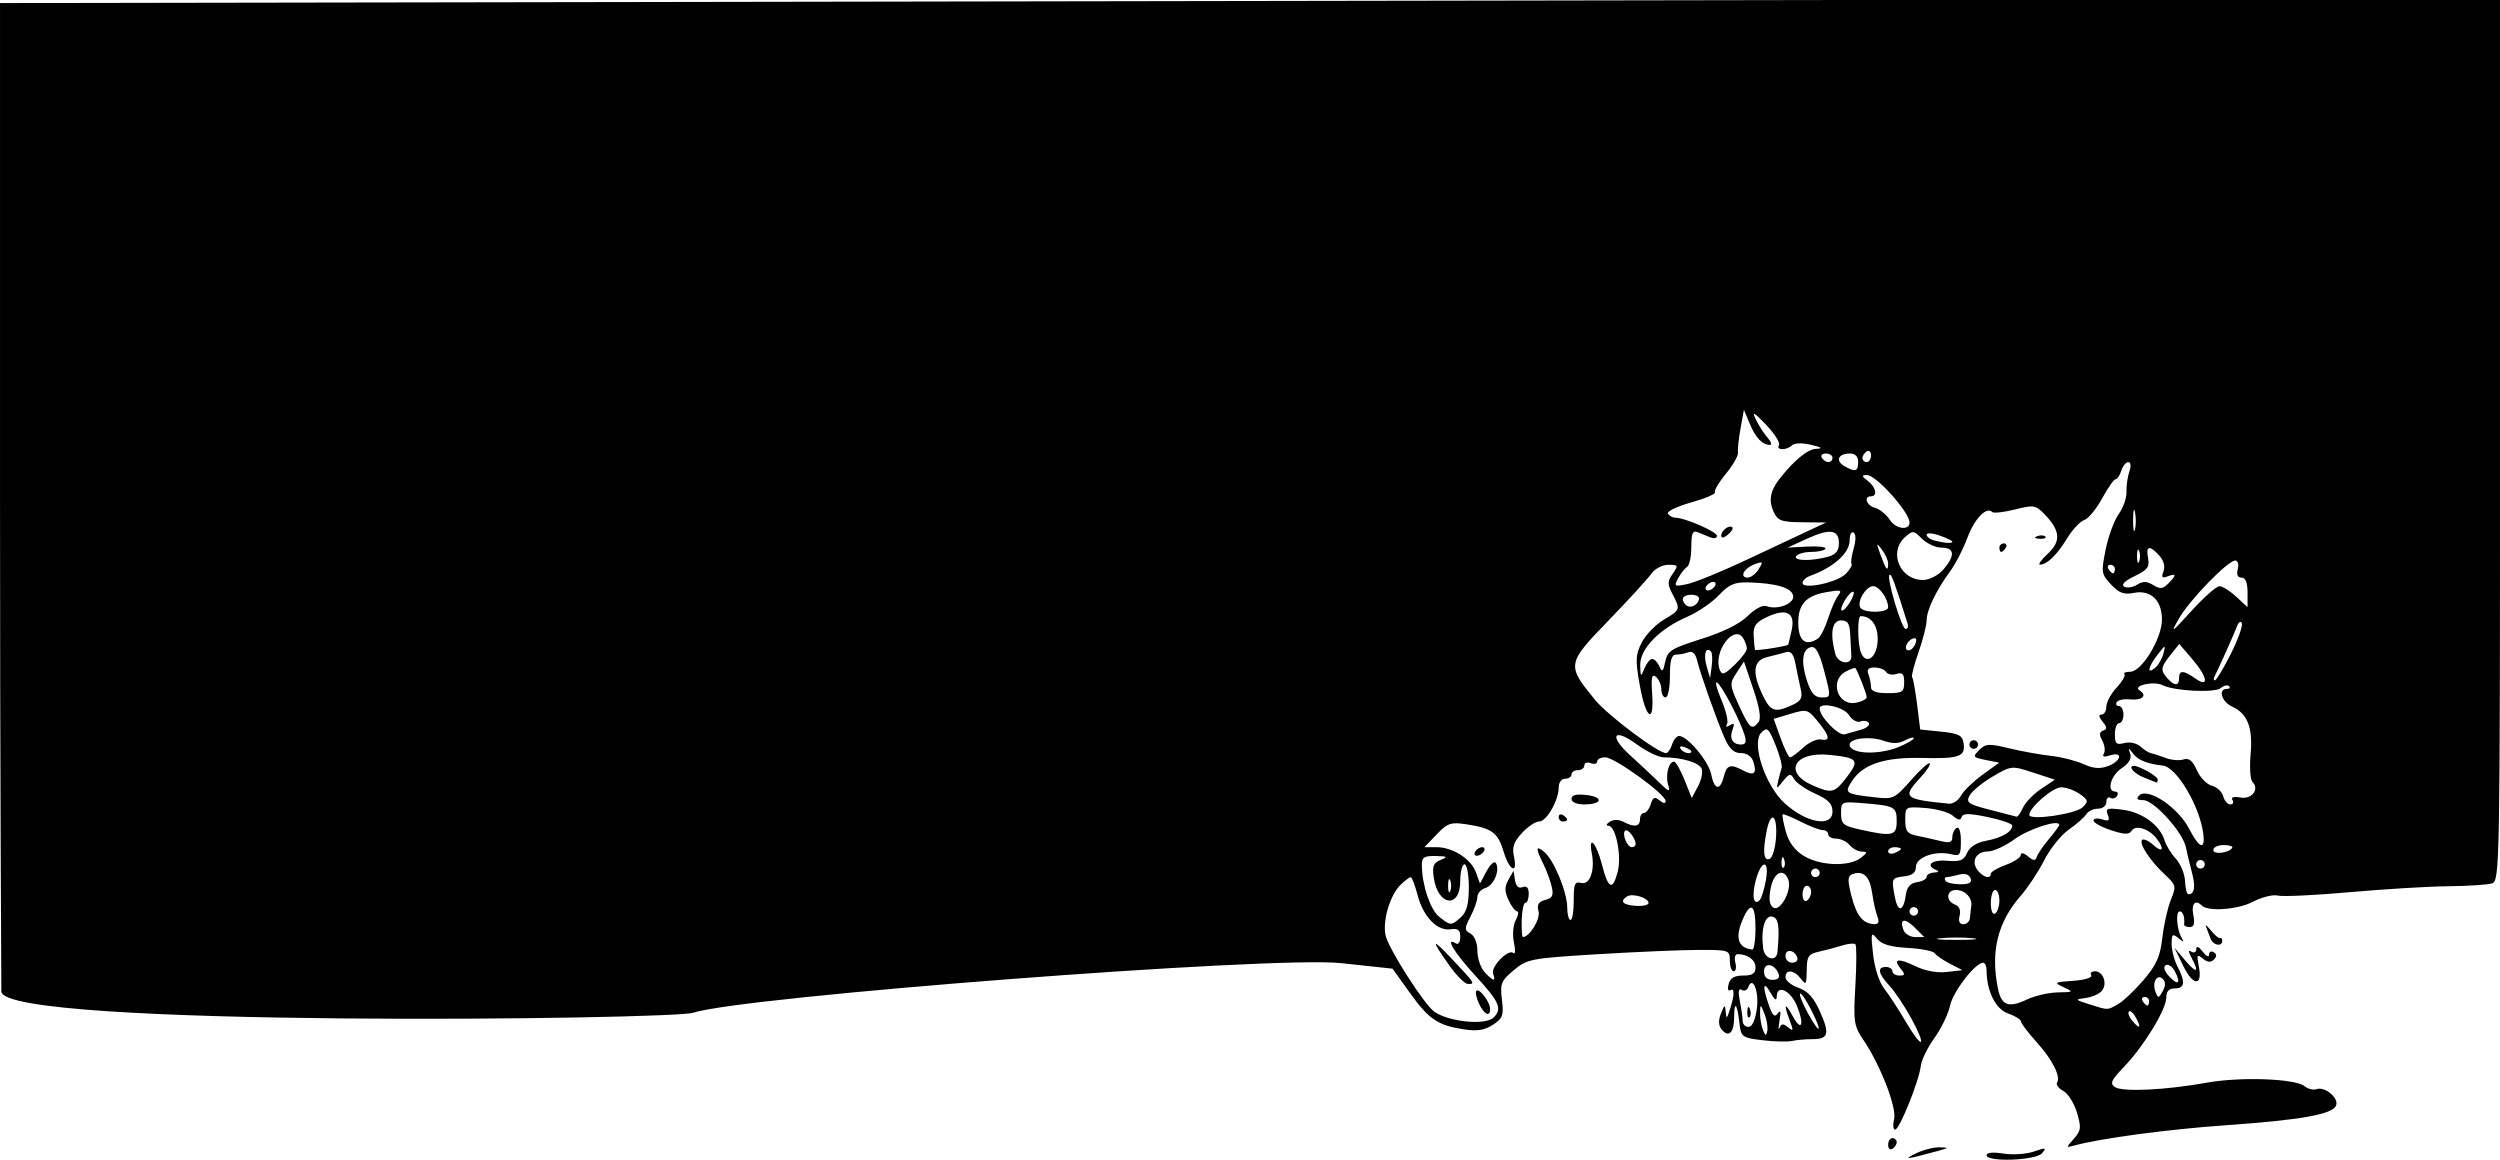 <?xml version="1.0" encoding="UTF-8" standalone="no"?>
<!-- Created with Inkscape (http://www.inkscape.org/) -->

<svg
   xmlns:dc="http://purl.org/dc/elements/1.1/"
   xmlns:cc="http://creativecommons.org/ns#"
   xmlns:rdf="http://www.w3.org/1999/02/22-rdf-syntax-ns#"
   xmlns:svg="http://www.w3.org/2000/svg"
   xmlns="http://www.w3.org/2000/svg"
   xmlns:sodipodi="http://sodipodi.sourceforge.net/DTD/sodipodi-0.dtd"
   xmlns:inkscape="http://www.inkscape.org/namespaces/inkscape"
   width="584.286"
   height="271.043"
   id="svg2"
   version="1.1"
   inkscape:version="0.48.5 r10040"
   sodipodi:docname="New document 1">
  <defs
     id="defs4" />
  <sodipodi:namedview
     id="base"
     pagecolor="#ffffff"
     bordercolor="#666666"
     borderopacity="1.0"
     inkscape:pageopacity="0.0"
     inkscape:pageshadow="2"
     inkscape:zoom="1.4"
     inkscape:cx="399.97336"
     inkscape:cy="131.14375"
     inkscape:document-units="px"
     inkscape:current-layer="layer1"
     showgrid="false"
     inkscape:window-width="1662"
     inkscape:window-height="1307"
     inkscape:window-x="1"
     inkscape:window-y="0"
     inkscape:window-maximized="0"
     fit-margin-top="0"
     fit-margin-left="0"
     fit-margin-right="0"
     fit-margin-bottom="0" />
  <g
     inkscape:label="Layer 1"
     inkscape:groupmode="layer"
     id="layer1"
     transform="translate(-70.689,-258.385)">
    <path
       style="fill:#000000"
       d="m 518.475,527.941 c 1.65,-0.806 4.125,-1.44 5.5,-1.409 2.301,0.053 2.261,0.123 -0.5,0.879 -7.259,1.988 -8.187,2.087 -5,0.53 z m 16.5,0.432 c 0,-0.618 1.534,-0.766 3.941,-0.382 2.168,0.347 5.368,0.133 7.112,-0.475 2.765,-0.964 3.013,-0.915 1.937,0.382 -1.427,1.72 -12.989,2.143 -12.989,0.475 z m -23,-2.429 c 0,-0.857 0.45,-1.559 1,-1.559 0.55,0 1,0.423 1,0.941 0,0.518 -0.45,1.219 -1,1.559 -0.55,0.34 -1,-0.084 -1,-0.941 z m 43.407,-1.429 c 1.687,-1.888 1.769,-2.597 0.715,-6.117 -0.656,-2.19 -2.089,-4.461 -3.185,-5.047 -1.096,-0.587 -1.752,-1.456 -1.458,-1.932 0.904,-1.463 -1.071,-5.356 -4.839,-9.542 -1.976,-2.195 -3.604,-4.352 -3.617,-4.793 -0.013,-0.441 -1.363,-1.269 -3.001,-1.84 -2.915,-1.016 -5.001,-5.22 -5.017,-10.108 -0.003,-0.963 -0.367,-1.75 -0.809,-1.75 -1.83,0 -7.042,6.751 -7.72,10 -0.402,1.925 -2.046,5.338 -3.654,7.584 -1.608,2.246 -3.042,5.171 -3.187,6.5 -0.381,3.488 -4.969,14.916 -5.988,14.916 -0.475,0 -0.589,-1.094 -0.254,-2.43 0.672,-2.676 -3.203,-12.659 -7.207,-18.57 -2.188,-3.23 -2.33,-4.206 -1.844,-12.649 0.29,-5.032 0.293,-9.383 0.007,-9.668 -0.286,-0.286 -1.718,-0.143 -3.184,0.316 -1.466,0.46 -3.902,1.106 -5.415,1.437 -2.393,0.524 -2.754,1.086 -2.782,4.333 -0.028,3.316 -0.179,3.537 -1.36,1.981 -1.595,-2.102 -3.607,-2.296 -3.607,-0.348 0,0.771 1.368,1.879 3.039,2.462 2.205,0.769 3.591,2.308 5.052,5.609 2.309,5.219 1.967,6.393 -1.859,6.39 -1.503,-0.001 -3.633,0.191 -4.733,0.426 -1.1,0.235 -4.222,0.154 -6.937,-0.181 -4.759,-0.587 -4.952,-0.735 -5.334,-4.109 -0.511,-4.512 -1.229,-5.228 -1.229,-1.226 0,3.575 -1.266,4.815 -2.902,2.844 -0.765,-0.921 -0.822,-2.127 -0.177,-3.739 0.856,-2.138 0.969,-2.176 1.115,-0.379 0.138,1.695 0.285,1.619 0.964,-0.5 1.122,-3.503 1.157,-5.215 0.093,-4.558 -0.499,0.308 -0.671,-0.34 -0.383,-1.441 0.371,-1.418 1.364,-2.001 3.407,-2.001 2.162,0 2.883,-0.473 2.883,-1.893 0,-1.769 -1.808,-3.107 -4.198,-3.107 -0.569,0 -0.799,0.9 -0.512,2 0.288,1.1 0.115,2 -0.383,2 -0.499,0 -0.906,-1.125 -0.906,-2.5 0,-2.438 -0.181,-2.5 -7.25,-2.491 -3.987,0.005 -14.616,0.457 -23.618,1.004 -15.703,0.955 -16.501,1.107 -19.64,3.741 -2.956,2.481 -3.223,3.146 -2.76,6.893 0.451,3.653 0.199,4.352 -2.108,5.864 -1.961,1.285 -3.689,1.55 -6.872,1.054 -6.062,-0.945 -8.114,-2.348 -12.607,-8.622 l -3.976,-5.552 -12.026,-1.293 c -15.981,-1.718 -140.293,7.83 -151.471,11.609 -4.662,1.576 -161.474,3.58 -161.646,-4.992 -0.003,-0.172 -0.312,-51.975 -0.312,-115.5 l 0,-115.5 424.286,-0.714 160,0 0,102.933 c 0,99.539 -0.061,102.952 -1.863,103.524 -1.025,0.325 -5.637,0.627 -10.25,0.67 -4.613,0.043 -15.008,0.669 -23.1,1.392 -8.092,0.723 -15.621,1.077 -16.73,0.786 -1.109,-0.29 -3.719,0.36 -5.8,1.444 -3.558,1.854 -10.477,2.365 -11.959,0.882 -1.512,-1.512 -2.504,-0.409 -1.981,2.202 0.404,2.021 0.169,2.833 -0.819,2.833 -0.762,0 -1.358,-0.263 -1.323,-0.583 0.185,-1.716 -0.275,-3.083 -1.036,-3.083 -1.006,0 -0.687,4.285 0.46,6.193 0.64,1.063 0.494,1.071 -0.781,0.038 -1.347,-1.091 -1.567,-0.898 -1.567,1.377 0,1.455 0.616,3.826 1.369,5.269 1.9,3.641 1.721,5.123 -0.619,5.123 -1.377,0 -2,0.667 -2,2.139 0,2.778 -5.212,11.328 -9.845,16.151 -3.037,3.162 -3.393,3.954 -2.148,4.777 1.795,1.185 11.878,0.699 21.485,-1.036 7.845,-1.417 20.698,-0.948 22.845,0.834 0.775,0.643 2.029,0.95 2.786,0.681 1.937,-0.688 5.24,2.065 4.571,3.809 -0.797,2.077 -8.107,3.39 -25.758,4.626 -13.523,0.948 -29.284,3.055 -35.436,4.738 -1.972,0.54 -1.974,0.518 -0.092,-1.588 z m -38.001,-28.124 c -1.535,-2.821 -3.83,-6.25 -5.099,-7.619 -2.666,-2.876 -2.944,-4.387 -0.807,-4.387 0.825,0 1.5,0.45 1.5,1 0,0.55 0.73,1 1.622,1 1.34,0 1.402,-0.265 0.357,-1.524 -1.971,-2.375 -0.667,-2.636 3.366,-0.675 2.284,1.111 5.079,1.631 7.346,1.366 l 3.659,-0.427 -2.926,-1.515 c -1.609,-0.833 -3.197,-1.931 -3.528,-2.44 -0.331,-0.508 -3.169,-1.067 -6.307,-1.241 -4.087,-0.227 -6.132,-0.845 -7.213,-2.18 -1.375,-1.698 -1.455,-1.375 -0.906,3.637 0.348,3.176 1.435,6.557 2.572,8 1.083,1.375 3.371,4.883 5.084,7.796 3.949,6.715 5.008,6.061 1.279,-0.79 z m -34.306,-1.068 c -0.924,-2.313 -0.977,-2.327 -1.037,-0.269 -0.035,1.193 0.261,2.993 0.657,4 0.593,1.507 0.777,1.555 1.037,0.269 0.174,-0.859 -0.121,-2.659 -0.657,-4 z m 5.529,3.17 c 1.222,1.014 1.281,0.788 0.403,-1.523 -1.516,-3.987 -1.186,-4.517 0.673,-1.084 2.076,3.834 2.795,1.918 0.937,-2.5 -1.492,-3.548 -4.617,-4.992 -4.678,-2.162 -0.025,1.18 -0.45,0.936 -1.465,-0.838 -1.729,-3.025 -1.92,-1.502 -0.369,2.947 0.857,2.457 1.362,2.919 2.081,1.899 0.65,-0.922 0.779,-0.401 0.408,1.654 -0.298,1.65 -0.29,2.419 0.016,1.708 0.434,-1.006 0.875,-1.028 1.992,-0.101 z m 5.371,-4.107 c -1.177,-2.307 -2.336,-3.998 -2.575,-3.758 -0.24,0.24 0.573,2.277 1.806,4.527 2.916,5.323 3.553,4.687 0.769,-0.769 z m -12.689,-0.25 c 0.552,-4.09 -0.972,-7.856 -2.021,-4.994 -0.253,0.691 -0.942,0.958 -1.531,0.595 -0.724,-0.448 -0.858,0.4 -0.415,2.619 0.361,1.804 0.656,3.899 0.656,4.655 0,0.756 0.616,1.375 1.368,1.375 0.853,0 1.584,-1.6 1.942,-4.25 z m -2.232,0.667 c 0.048,-1.165 0.285,-1.402 0.604,-0.604 0.289,0.722 0.253,1.584 -0.079,1.917 -0.332,0.332 -0.569,-0.258 -0.525,-1.312 z m 90.875,1.498 c -0.614,-1.147 -1.369,-1.833 -1.678,-1.524 -0.309,0.309 0.008,1.247 0.703,2.086 1.798,2.166 2.284,1.886 0.974,-0.561 z m -150.154,-0.114 c 2.06,-2.06 1.37,-3.633 -4.3,-9.8 -4.91,-5.341 -7.211,-9.175 -4.5,-7.5 0.55,0.34 1,-0.34 1,-1.511 0,-1.637 -0.52,-2.054 -2.25,-1.804 -3.131,0.451 -6.38,-2.894 -7.708,-7.935 -0.616,-2.337 -1.346,-4.25 -1.622,-4.25 -0.277,0 -1.325,0.787 -2.329,1.75 -2.514,2.41 -4.312,8.466 -3.532,11.899 0.727,3.201 9.128,16.309 11.441,17.851 3.567,2.378 11.934,3.166 13.8,1.3 z m -3.433,-3.258 c -0.623,-1.344 -0.892,-2.683 -0.599,-2.977 0.686,-0.686 3.158,2.546 3.2,4.185 0.053,2.068 -1.393,1.396 -2.601,-1.208 z m -6.867,-8.829 c -4.532,-6.363 -4.28,-6.737 0.857,-1.269 5.112,5.442 5.192,5.573 3.393,5.519 -0.688,-0.021 -2.6,-1.933 -4.25,-4.25 z m 156.195,8.997 c 1.207,-0.671 3.898,-3.21 5.98,-5.642 3.054,-3.568 3.909,-5.498 4.426,-9.994 0.352,-3.065 1.25,-7.041 1.994,-8.836 1.281,-3.088 1.206,-3.401 -1.379,-5.799 -3.477,-3.224 -6.172,-7.314 -5.357,-8.129 0.346,-0.346 1.532,0.188 2.635,1.186 2.191,1.983 2.675,0.944 0.724,-1.556 -1.768,-2.266 -4.917,-3.234 -5.812,-1.787 -0.589,0.952 -1.646,0.925 -4.83,-0.126 -2.242,-0.74 -4.076,-1.754 -4.076,-2.253 0,-0.499 0.897,-0.623 1.994,-0.275 1.59,0.505 1.86,0.284 1.334,-1.087 -0.579,-1.509 -0.139,-1.649 3.605,-1.147 4.514,0.605 8.603,3.628 9.666,7.144 0.348,1.151 1.544,3.089 2.659,4.307 1.115,1.218 2.076,3.58 2.135,5.248 0.059,1.668 0.419,3.033 0.799,3.035 1.415,0.005 1.697,-1.766 0.808,-5.083 -0.503,-1.878 -1.141,-4.54 -1.417,-5.915 -0.702,-3.5 -7.487,-11 -9.95,-11 -1.461,0 -1.727,-0.305 -0.947,-1.085 1.976,-1.976 9.057,2.745 11.654,7.772 2.394,4.633 3.807,5.122 3.307,1.142 -0.808,-6.429 -6.234,-15.561 -9.447,-15.903 -3.535,-0.376 -5.716,-1.233 -6.853,-2.693 -1.208,-1.55 -1.289,-1.556 -0.769,-0.058 0.383,1.104 -0.298,2.252 -1.998,3.365 -2.536,1.661 -3.593,5.459 -1.519,5.459 0.582,0 0.776,0.457 0.431,1.016 -0.345,0.559 -1.047,0.757 -1.559,0.441 -0.512,-0.316 -0.931,0.126 -0.931,0.984 0,0.879 -0.851,1.559 -1.95,1.559 -1.073,0 -2.31,0.585 -2.75,1.3 -0.44,0.715 -2.275,2.33 -4.077,3.588 -1.803,1.258 -4.389,4.481 -5.748,7.163 -1.359,2.681 -3.823,6.416 -5.476,8.298 -5.392,6.141 -7.085,12.97 -5.356,21.612 0.808,4.039 2.469,4.689 6.767,2.649 1.866,-0.886 5.125,-1.639 7.242,-1.673 3.702,-0.061 3.754,-0.107 1.349,-1.22 -2.346,-1.086 -2.207,-1.177 2.275,-1.492 2.664,-0.187 4.517,-0.753 4.191,-1.28 -0.321,-0.519 0.07,-0.944 0.868,-0.944 1.942,0 2.973,2.925 1.61,4.567 -0.6,0.723 -2.295,1.476 -3.767,1.673 -2.602,0.349 -2.579,0.39 0.823,1.469 4.485,1.422 4.135,1.422 6.695,-8.9e-4 z m 6.055,-53.008 c -2.309,-0.912 -3.83,-2.701 -2.297,-2.701 1.276,0 5.547,2.434 5.547,3.161 0,0.462 -0.113,0.792 -0.25,0.733 -0.138,-0.059 -1.488,-0.595 -3,-1.193 z m 1.25,52.299 c 0,-0.55 -0.477,-1 -1.059,-1 -0.582,0 -0.781,0.45 -0.441,1 0.34,0.55 0.816,1 1.059,1 0.243,0 0.441,-0.45 0.441,-1 z m 3.216,-5.184 c -1.351,-1.351 -2.589,0.772 -1.738,2.981 0.605,1.569 0.737,1.558 1.692,-0.144 0.684,-1.219 0.7,-2.183 0.046,-2.837 z m 2.814,-1.759 c -0.622,-1.163 -1.588,-1.831 -2.146,-1.486 -0.626,0.387 -0.353,1.359 0.711,2.534 2.142,2.367 2.948,1.779 1.435,-1.048 z m -159.352,0.549 c -0.631,-1.643 3.606,-5.973 4.762,-4.866 0.436,0.418 0.485,-0.677 0.109,-2.432 -0.387,-1.805 -0.205,-4.085 0.418,-5.25 0.606,-1.132 0.748,-2.062 0.317,-2.066 -0.432,-0.004 -1.333,-1.187 -2.002,-2.628 -0.945,-2.037 -0.95,-3.093 -0.022,-4.742 l 1.195,-2.122 0.334,2.195 c 0.218,1.43 0.835,2.003 1.772,1.643 0.97,-0.372 1.438,0.134 1.438,1.555 0,1.159 -0.345,2.107 -0.767,2.107 -0.422,0 -0.814,1.8 -0.872,4 -0.058,2.2 0.062,4 0.267,4 1.569,0 4.135,-4.19 3.666,-5.985 -0.417,-1.594 -0.021,-2.274 1.565,-2.688 1.715,-0.449 2.002,-1.061 1.492,-3.191 -0.347,-1.45 -1.243,-3.851 -1.99,-5.336 -1.796,-3.567 -1.716,-4.34 0.277,-2.686 2.239,1.858 5.363,9.414 5.363,12.97 0,1.604 0.348,2.917 0.774,2.917 0.426,0 0.763,-2.048 0.75,-4.551 -0.021,-3.852 0.245,-4.481 1.73,-4.093 2.024,0.529 3.262,-2.877 2.498,-6.875 -0.88,-4.601 1.052,-2.527 2.345,2.518 1.489,5.81 2.508,6.293 3.697,1.75 0.971,-3.711 -0.443,-10.742 -2.165,-10.765 -0.621,-0.008 -0.478,-0.427 0.318,-0.93 0.877,-0.555 2.13,-0.549 3.184,0.015 2.513,1.345 3.87,1.146 3.87,-0.57 0,-0.825 0.42,-1.5 0.933,-1.5 0.513,0 1.226,-0.924 1.584,-2.053 0.52,-1.639 0.937,-1.816 2.067,-0.878 0.89,0.739 1.416,0.79 1.416,0.137 0,-1.573 -11.927,-10.207 -14.099,-10.207 -1.046,0 -1.901,0.436 -1.901,0.969 0,0.533 -0.675,0.71 -1.5,0.393 -0.825,-0.317 -1.5,-0.077 -1.5,0.531 0,0.609 -0.675,1.107 -1.5,1.107 -0.825,0 -1.5,0.45 -1.5,1 0,0.55 -0.675,1 -1.5,1 -0.845,0 -1.5,0.894 -1.5,2.05 0,3.037 -2.827,7.95 -4.573,7.95 -0.837,0 -2.643,1.209 -4.013,2.687 -1.908,2.059 -2.346,3.345 -1.873,5.5 0.948,4.314 -1.067,3.339 -2.418,-1.171 -1.327,-4.428 -2.729,-5.454 -8.701,-6.364 -3.624,-0.552 -4.396,-0.289 -6.937,2.363 l -2.859,2.984 2.783,0 c 3.817,0 8.102,2.724 9.247,5.878 l 0.952,2.622 1.549,-2.893 c 0.852,-1.591 1.819,-2.457 2.148,-1.924 1.031,1.668 -0.435,5.223 -2.412,5.851 -1.041,0.33 -1.892,1.268 -1.892,2.083 0,0.815 -0.722,2.878 -1.604,4.585 -1.472,2.847 -1.472,3.176 0,4 0.938,0.525 1.604,2.194 1.604,4.019 0,1.717 0.745,3.945 1.655,4.95 1.974,2.181 2.759,2.35 2.024,0.435 z m -4.179,-28.606 c 0.34,-0.55 1.068,-1 1.618,-1 0.55,0 0.722,0.45 0.382,1 -0.34,0.55 -1.068,1 -1.618,1 -0.55,0 -0.722,-0.45 -0.382,-1 z m 19.5,-8.059 c 0,-0.582 0.45,-0.781 1,-0.441 0.55,0.34 1,0.816 1,1.059 0,0.243 -0.45,0.441 -1,0.441 -0.55,0 -1,-0.477 -1,-1.059 z m 3,-4.24 c 0,-0.895 1.085,-1.172 3.492,-0.892 4.126,0.482 3.696,2.191 -0.551,2.191 -1.746,0 -2.941,-0.528 -2.941,-1.299 z m 48.391,40.877 c -0.908,-2.365 -3.391,-2.765 -3.391,-0.546 0,1.291 0.677,1.969 1.969,1.969 1.291,0 1.781,-0.489 1.423,-1.423 z m 4.38,-3.765 c -0.618,-1.854 -2.771,-2.162 -2.771,-0.396 0,0.871 0.713,1.583 1.583,1.583 0.871,0 1.405,-0.534 1.188,-1.188 z m -4.634,-1.312 c 0.552,-6.073 0.259,-7.993 -1.266,-8.286 -1.725,-0.332 -2.69,3.2 -2.059,7.536 0.363,2.497 3.109,3.116 3.324,0.75 z m -5.136,-5.5 c 0,-5.488 -1.045,-6.391 -2.839,-2.453 -2.045,4.489 -1.33,7.014 2.089,7.374 0.412,0.043 0.75,-2.171 0.75,-4.921 z m 50.75,2.272 c -2.062,-0.216 -5.438,-0.216 -7.5,0 -2.062,0.216 -0.375,0.392 3.75,0.392 4.125,0 5.812,-0.177 3.75,-0.392 z m -13.5,-2.466 c -2.368,-2.368 -3.683,-2.097 -2.667,0.551 0.347,0.904 1.582,1.643 2.746,1.643 l 2.115,0 z m -106.079,-2.461 c 1.337,-1.21 1.829,-3.092 1.829,-7 0,-2.94 -0.45,-5.345 -1,-5.345 -0.55,0 -1,1.752 -1,3.893 0,6.514 -5.217,5.894 -6.19,-0.735 -0.398,-2.712 -0.097,-3.5 1.6,-4.186 1.786,-0.722 1.617,-0.855 -1.16,-0.909 -2.729,-0.053 -3.246,0.297 -3.226,2.187 0.049,4.655 1.952,10.311 4.038,12 2.652,2.148 2.837,2.152 5.11,0.095 z m 97.337,-0.095 c -0.388,-0.963 -0.951,-3.476 -1.25,-5.586 -0.548,-3.862 -2.1,-5.322 -4.625,-4.353 -1.122,0.431 -1.155,1.357 -0.183,5.185 1.164,4.584 2.726,6.459 5.406,6.489 0.896,0.01 1.117,-0.579 0.651,-1.735 z m 21.617,0.25 c 0.069,-0.825 0.209,-2.062 0.311,-2.75 0.284,-1.907 -1.464,-3.75 -3.559,-3.75 -2.296,0 -2.494,2.549 -0.264,3.405 1.023,0.393 1.423,1.346 1.094,2.607 -0.337,1.288 -0.025,1.988 0.887,1.988 0.774,0 1.463,-0.675 1.531,-1.5 z m -12.125,-1.5 c 0,-0.55 -0.45,-1 -1,-1 -0.55,0 -1,0.45 -1,1 0,0.55 0.45,1 1,1 0.55,0 1,-0.45 1,-1 z m 19,-2.559 c 0,-1.343 -0.45,-2.441 -1,-2.441 -0.55,0 -1,1.377 -1,3.059 0,1.785 0.417,2.802 1,2.441 0.55,-0.34 1,-1.716 1,-3.059 z m -49.328,-4.854 c -1.106,-2.882 -3.423,-1.728 -4.133,2.059 -0.479,2.555 -0.288,3.894 0.639,4.475 1.633,1.024 4.405,-4.161 3.494,-6.535 z m 27.494,3.413 c 0.228,-1.701 1.054,-2.602 2.585,-2.82 1.238,-0.176 2.25,-0.738 2.25,-1.25 0,-0.512 0.787,-0.966 1.75,-1.009 1.045,-0.047 1.247,-0.282 0.5,-0.583 -2.675,-1.079 -1.061,-2.478 2.5,-2.166 3.067,0.268 3.924,-0.068 4.706,-1.849 0.614,-1.399 2.222,-2.414 4.5,-2.839 3.621,-0.677 6.044,-2.094 6.044,-3.535 0,-0.444 -2.57,-1.34 -5.712,-1.992 -4.374,-0.908 -5.804,-0.91 -6.104,-0.01 -0.281,0.843 -0.859,0.762 -2.038,-0.282 -0.905,-0.802 -3.784,-1.62 -6.396,-1.818 -4.736,-0.359 -4.75,-0.351 -4.75,2.783 0,2.629 0.45,3.234 2.75,3.697 1.512,0.304 3.987,0.858 5.5,1.23 2.113,0.52 2.75,0.316 2.75,-0.88 0,-0.857 0.45,-1.836 1,-2.176 0.597,-0.369 1,0.859 1,3.049 0,3.326 -0.214,3.614 -2.296,3.091 -3.65,-0.916 -8.204,0.713 -8.204,2.934 0,1.357 -0.812,2.019 -2.75,2.242 -3,0.345 -3.046,0.456 -2.112,5.121 0.698,3.488 2,3.005 2.528,-0.938 z m -60.165,2.027 c 0,-1.184 -3.711,-2.324 -4.991,-1.533 -1.832,1.132 -1.049,2.002 1.993,2.215 1.649,0.115 2.998,-0.192 2.998,-0.683 z m 27.424,-5.277 c 0.87,-4.893 -0.994,-4.968 -2.34,-0.094 -1.015,3.676 -0.518,6.239 0.907,4.681 0.421,-0.46 1.066,-2.525 1.432,-4.587 z m 10.576,2.691 c 0,-0.793 -0.45,-1.441 -1,-1.441 -0.55,0 -1,0.927 -1,2.059 0,1.132 0.45,1.781 1,1.441 0.55,-0.34 1,-1.266 1,-2.059 z m -84.338,-2.691 c -0.277,-0.688 -0.504,-0.125 -0.504,1.25 0,1.375 0.227,1.938 0.504,1.25 0.277,-0.688 0.277,-1.812 0,-2.5 z m 121.604,-0.497 c -0.339,-0.883 -1.335,-1.201 -2.655,-0.847 -1.162,0.312 -2.476,0.573 -2.921,0.581 -0.445,0.008 -0.577,0.389 -0.294,0.847 0.283,0.458 1.842,0.833 3.464,0.833 2.13,0 2.798,-0.392 2.406,-1.414 z m -35.267,-1.253 c 0,-0.55 -0.45,-1 -1,-1 -0.55,0 -1,0.45 -1,1 0,0.55 0.45,1 1,1 0.55,0 1,-0.45 1,-1 z m 40,0.201 c 0,-0.44 1.575,-1.369 3.5,-2.065 1.925,-0.696 3.5,-1.742 3.5,-2.323 0,-0.617 0.692,-0.486 1.663,0.315 1.333,1.1 1.749,1.117 2.096,0.086 0.238,-0.708 1.515,-2.573 2.837,-4.144 1.322,-1.572 2.404,-3.052 2.404,-3.29 0,-1.364 -7.092,0.91 -10.447,3.35 -2.171,1.579 -4.997,2.871 -6.281,2.871 -2.777,0 -3.992,2.427 -2.261,4.513 1.331,1.603 2.989,1.985 2.989,0.688 z m -48.317,-3.388 c -0.319,-0.798 -0.556,-0.561 -0.604,0.604 -0.043,1.054 0.193,1.645 0.525,1.312 0.332,-0.332 0.368,-1.195 0.079,-1.917 z m 98.317,1.188 c 0,-0.55 -0.45,-1 -1,-1 -0.55,0 -1,0.45 -1,1 0,0.55 0.45,1 1,1 0.55,0 1,-0.45 1,-1 z m -80.441,-1.468 c 1.631,-1.233 1.681,-1.473 0.314,-1.5 -0.895,-0.018 -2.188,-0.707 -2.872,-1.532 -0.685,-0.825 -2.09,-1.5 -3.122,-1.5 -1.033,0 -1.878,-0.45 -1.878,-1 0,-0.55 -0.58,-1 -1.289,-1 -0.709,0 -3.041,-0.893 -5.182,-1.985 -2.141,-1.092 -4.024,-1.854 -4.184,-1.694 -0.16,0.16 0.174,1.977 0.743,4.037 0.691,2.502 2.093,4.391 4.223,5.69 3.781,2.305 10.514,2.551 13.248,0.484 z m -19.754,-4.86 c 0.342,-5.248 -1.218,-6.356 -2.18,-1.547 -0.968,4.839 -0.756,7.085 0.625,6.63 0.699,-0.23 1.384,-2.472 1.555,-5.083 z m 29.195,2.721 c 0,-0.216 -0.675,-0.393 -1.5,-0.393 -0.825,0 -1.5,0.436 -1.5,0.969 0,0.533 0.675,0.71 1.5,0.393 0.825,-0.317 1.5,-0.752 1.5,-0.969 z m 77.42,-0.264 c 0.214,-0.346 -0.693,-0.629 -2.016,-0.629 -1.322,0 -2.405,0.52 -2.405,1.156 0,1.149 3.654,0.713 4.42,-0.527 z m -139.435,-0.879 c -0.028,-1.369 -1.866,-3.702 -2.454,-3.114 -0.788,0.788 0.467,3.864 1.576,3.864 0.491,0 0.886,-0.338 0.878,-0.75 z m 61.015,-5.281 c 0,-3.416 -0.425,-3.649 -7.75,-4.247 -5.183,-0.423 -5.25,-0.393 -5.25,2.366 0,2.472 0.491,2.904 4.25,3.746 7.761,1.738 8.75,1.527 8.75,-1.865 z m -15,-2.317 c 0,-1.777 -0.985,-2.792 -4.047,-4.173 -2.226,-1.004 -4.45,-2.535 -4.942,-3.402 -0.79,-1.392 -1.087,-1.342 -2.527,0.423 -1.632,2 -1.632,2 -1.18,0 0.249,-1.1 0.611,-2.45 0.804,-3 0.193,-0.55 -0.452,-2.984 -1.434,-5.409 -1.594,-3.938 -1.947,-4.247 -3.3,-2.894 -2.403,2.403 0.848,12.322 5.407,16.497 5.111,4.682 11.218,5.747 11.218,1.958 z m 44.513,-0.877 c 0.543,-1.224 2.443,-3.199 4.222,-4.39 l 3.235,-2.165 -5.066,-1.657 c -5.031,-1.646 -5.097,-1.639 -9.466,0.921 -2.42,1.418 -4.847,3.415 -5.395,4.437 -0.885,1.653 -0.362,2.022 4.732,3.333 3.15,0.811 5.957,1.535 6.239,1.61 0.282,0.075 0.957,-0.866 1.5,-2.09 z m 13.995,-0.139 c 1.346,-1.346 1.268,-1.679 -0.722,-3.072 -1.227,-0.86 -3.172,-1.563 -4.322,-1.563 -2.006,0 -7.465,4.713 -7.465,6.445 0,1.388 10.886,-0.187 12.508,-1.81 z m -28.491,-2.667 c 0.598,-1.117 2.856,-3.313 5.018,-4.879 l 3.93,-2.847 -3.182,-0.636 c -2.984,-0.597 -3.077,-0.741 -1.496,-2.322 1.497,-1.497 2.275,-1.543 6.949,-0.411 2.895,0.701 7.289,1.497 9.764,1.769 2.475,0.272 5.925,1.142 7.666,1.933 2.303,1.047 3.871,1.171 5.75,0.456 3.129,-1.19 3.549,-3.473 0.459,-2.492 -1.409,0.447 -1.899,0.309 -1.454,-0.412 0.369,-0.598 0.204,-1.959 -0.367,-3.026 -0.761,-1.421 -0.706,-2.052 0.204,-2.358 0.962,-0.324 0.933,-0.793 -0.13,-2.081 -0.892,-1.081 -0.98,-1.663 -0.25,-1.663 0.617,0 1.122,-0.834 1.122,-1.854 0,-1.02 1.078,-3.017 2.395,-4.438 1.317,-1.421 2.142,-2.837 1.833,-3.146 -0.309,-0.309 0.301,-0.563 1.355,-0.564 2.68,-0.002 7.417,-7.793 7.417,-12.198 0,-4.532 -2.635,-7.023 -6.592,-6.232 -2.286,0.457 -3.434,0.033 -5.307,-1.961 -2.264,-2.41 -2.331,-2.84 -1.266,-8.144 0.618,-3.08 1.992,-6.818 3.053,-8.307 1.06,-1.489 1.88,-3.821 1.821,-5.182 -0.059,-1.361 0.238,-3.487 0.659,-4.725 0.458,-1.344 0.363,-2.25 -0.234,-2.25 -0.55,0 -1.286,0.9 -1.635,2 -0.349,1.1 -0.951,2 -1.338,2 -0.387,0 -1.811,2.028 -3.165,4.506 -1.354,2.479 -3.235,4.752 -4.179,5.052 -0.945,0.3 -2.734,2.209 -3.976,4.244 -2.367,3.876 -4.663,6.113 -6.331,6.167 -0.544,0.018 0.262,-1.129 1.792,-2.548 3.158,-2.928 2.961,-5.399 -0.735,-9.228 -2.084,-2.159 -2.531,-2.231 -6.936,-1.122 -2.59,0.652 -4.975,0.919 -5.302,0.592 -1.349,-1.349 -4.136,1.548 -5.81,6.039 -0.983,2.638 -2.786,6.147 -4.006,7.797 -3.247,4.392 -5.515,9.11 -5.515,11.475 0,1.141 -0.855,4.508 -1.901,7.482 -1.045,2.974 -1.713,5.596 -1.483,5.826 0.23,0.23 0.748,3.073 1.151,6.317 l 0.733,5.899 4.906,0.5 c 4.098,0.418 4.96,0.862 5.236,2.7 0.47,3.133 -1.005,3.66 -9.647,3.448 -8.773,-0.216 -13.831,1.427 -16.384,5.323 -1.912,2.918 -1.711,3.065 5.324,3.877 4.246,0.49 4.604,0.32 8.373,-3.961 2.166,-2.46 4.153,-4.258 4.415,-3.995 0.263,0.263 -0.693,1.74 -2.123,3.283 -4.374,4.717 -3.938,5.123 6.614,6.158 0.943,0.092 2.204,-0.746 2.802,-1.863 z m 1.983,-11.969 c 0,-0.55 0.45,-1 1,-1 0.55,0 1,0.45 1,1 0,0.55 -0.45,1 -1,1 -0.55,0 -1,-0.45 -1,-1 z m 7,-46 c 0,-0.55 0.477,-1 1.059,-1 0.582,0 0.781,0.45 0.441,1 -0.34,0.55 -0.816,1 -1.059,1 -0.243,0 -0.441,-0.45 -0.441,-1 z m 8.812,-2.683 c 0.722,-0.289 1.584,-0.253 1.917,0.079 0.332,0.332 -0.258,0.569 -1.312,0.525 -1.165,-0.048 -1.402,-0.285 -0.604,-0.604 z m 45.666,61.649 c -0.399,-0.646 0.301,-0.864 1.865,-0.58 2.665,0.483 4.518,-1.924 2.802,-3.64 -0.506,-0.506 -0.699,-3.41 -0.428,-6.452 0.557,-6.26 -0.703,-9.51 -4.328,-11.161 -2.44,-1.112 -3.334,-4.132 -1.223,-4.132 0.642,0 0.878,-0.289 0.524,-0.642 -0.353,-0.353 -1.235,-0.151 -1.96,0.451 -1.411,1.171 -10.844,0.696 -13.611,-0.686 -2.08,-1.038 -7.132,0.134 -5.343,1.239 1.907,1.178 0.59,2.403 -2.248,2.092 -1.386,-0.152 -2.774,0.134 -3.083,0.635 -0.31,0.501 -0.087,0.911 0.496,0.911 0.582,0 1.059,0.9 1.059,2 0,1.1 -0.45,2 -1,2 -0.55,0 -1,1.177 -1,2.617 0,2.208 0.345,2.526 2.213,2.038 1.254,-0.328 2.879,0.024 3.75,0.812 0.845,0.765 1.987,1.477 2.537,1.582 0.55,0.105 2.072,0.599 3.382,1.097 1.31,0.498 3.178,0.653 4.15,0.344 1.286,-0.408 2.136,0.277 3.118,2.514 0.742,1.691 2.32,3.32 3.505,3.62 1.186,0.3 2.381,1.407 2.656,2.461 0.275,1.053 1.02,1.915 1.653,1.915 0.634,0 0.865,-0.465 0.514,-1.034 z m -124.047,-7.284 c -0.554,-1.442 -4.648,-2.682 -8.859,-2.682 -1.198,0 -4.032,-1.363 -6.298,-3.03 -5.425,-3.989 -6.647,-2.056 -1.593,2.522 2.1,1.903 5.1,4.708 6.666,6.234 2.515,2.451 2.774,2.528 2.227,0.665 -0.659,-2.244 0.148,-5.391 1.382,-5.391 0.408,0 1.508,1.913 2.446,4.25 l 1.704,4.25 1.443,-2.68 c 0.794,-1.474 1.191,-3.336 0.883,-4.138 z m 33.954,1.88 c 2.994,-3.925 2.57,-4.454 -4.111,-5.14 -8.22,-0.843 -10.895,4.094 -3.874,7.15 4.478,1.95 5.081,1.798 7.986,-2.011 z m -28.796,-0.061 c 0.693,-2.761 1.554,-3.029 4.562,-1.419 2.492,1.333 3.233,0.706 2.373,-2.006 -0.413,-1.301 -1.509,-2.075 -2.939,-2.075 -1.681,0 -2.707,-0.987 -3.901,-3.75 -1.922,-4.447 -5.575,-14.797 -6.373,-18.058 -0.367,-1.498 -1.076,-2.112 -2.019,-1.75 -0.8,0.307 -2.092,0.558 -2.872,0.558 -1.035,0 -1.418,1.35 -1.418,5 0,2.75 -0.45,5 -1,5 -0.55,0 -1,-0.845 -1,-1.878 0,-1.033 -0.562,-2.345 -1.25,-2.917 -0.978,-0.813 -1.175,0.031 -0.903,3.878 0.516,7.319 -1.468,6.018 -2.881,-1.89 -1.069,-5.981 -1.012,-7.203 0.471,-10.07 0.928,-1.795 3.235,-4.176 5.126,-5.292 3.905,-2.304 3.927,-2.37 2.032,-6.002 -1.199,-2.298 -1.19,-2.961 0.063,-4.75 1.358,-1.939 1.288,-2.079 -1.044,-2.079 -1.41,0 -3.145,0.92 -3.979,2.112 -0.813,1.161 -5.334,6.096 -10.045,10.966 -9.708,10.034 -9.761,10.347 -3.126,18.443 3.032,3.7 14.729,12.48 16.626,12.48 0.427,0 1.062,-0.9 1.411,-2 0.349,-1.1 1.089,-2 1.644,-2 1.941,0 6.885,5.896 7.493,8.935 0.742,3.709 2.098,3.969 2.952,0.565 z m 18.553,-6.756 c 1.339,-1.241 3.205,-2.108 4.146,-1.927 2.314,0.446 2.101,-0.752 -0.755,-4.246 -2.295,-2.808 -2.558,-2.88 -6.339,-1.747 l -3.945,1.182 1.617,4.497 c 0.889,2.474 1.893,4.497 2.229,4.497 0.337,0 1.707,-1.015 3.046,-2.256 z m -26.143,0.863 c 0,-0.216 -0.698,-0.661 -1.552,-0.989 -0.89,-0.341 -1.291,-0.174 -0.941,0.393 0.587,0.95 2.493,1.405 2.493,0.596 z m 48.532,-1.056 c 1.907,-0.797 3.468,-1.713 3.468,-2.035 0,-0.322 -0.932,-0.087 -2.071,0.522 -1.483,0.794 -2.936,0.807 -5.119,0.046 -3.11,-1.084 -7.811,-0.518 -7.811,0.941 0,2.21 6.764,2.518 11.532,0.526 z m -36.094,-2.801 c -1.09,-3.519 -5.291,-11.541 -6.405,-12.23 -0.553,-0.342 -0.11,1.467 0.984,4.02 1.094,2.552 1.693,5.12 1.332,5.705 -0.418,0.676 -0.174,0.765 0.667,0.246 0.975,-0.603 1.147,-0.356 0.651,0.936 -0.826,2.152 -0.046,3.574 1.96,3.574 1.104,0 1.322,-0.603 0.811,-2.25 z m 27.327,-1.243 c 1.245,-0.358 2.019,-1.049 1.718,-1.536 -0.301,-0.486 -1.18,-0.641 -1.954,-0.344 -0.779,0.299 -1.988,-0.39 -2.709,-1.544 -1.175,-1.881 -6.82,-3.113 -6.82,-1.488 0,1.891 4.398,6.421 5.845,6.021 0.91,-0.252 2.674,-0.751 3.92,-1.109 z m -24.047,-1.757 c 0.643,-0.835 0.236,-3.392 -1.225,-7.698 l -2.187,-6.448 -1.729,2.64 c -1.663,2.539 -1.641,2.833 0.591,7.698 2.454,5.349 3.007,5.812 4.55,3.809 z m 7.815,-3.947 c 2.133,-0.972 2.516,-1.676 2.04,-3.75 -0.322,-1.404 -0.868,-4.027 -1.214,-5.828 -0.46,-2.397 -1.061,-3.147 -2.243,-2.797 -0.888,0.262 -2.853,0.772 -4.365,1.133 -3.286,0.784 -3.617,3.553 -1.065,8.905 1.825,3.827 2.826,4.169 6.847,2.337 z m 17.468,-1.873 c 0,-0.702 -1.929,-5.687 -2.617,-6.761 -0.117,-0.182 -1.15,0.171 -2.298,0.785 -3.865,2.068 -1.894,8.114 2.379,7.297 1.394,-0.267 2.535,-0.861 2.535,-1.321 z m -9.901,-5.958 c -1.124,-4.315 -1.998,-5.946 -3.073,-5.739 -2.094,0.403 -2.462,3.414 -0.971,7.932 0.951,2.882 1.805,3.834 3.44,3.834 2.166,0 2.168,-0.024 0.604,-6.028 z m 18.651,2.5 c 0,-1.974 -0.392,-2.403 -1.791,-1.959 -0.985,0.313 -2.08,0.1 -2.434,-0.472 -0.354,-0.572 -1.565,-1.041 -2.691,-1.041 -1.457,0 -1.873,0.457 -1.441,1.582 0.334,0.87 0.607,2.22 0.607,3 0,0.98 1.197,1.418 3.875,1.418 3.478,0 3.875,-0.259 3.875,-2.528 z m 64.25,-0.972 c 0,-1.911 0.99,-1.896 3.777,0.057 3.34,2.339 2.899,-0.345 -0.755,-4.594 l -2.977,-3.462 -2.001,2.5 c -2.36,2.949 -2.457,3.617 -0.795,5.504 1.64,1.862 2.75,1.861 2.75,-0.004 z m 12.042,-5.582 c 1.689,-3.345 2.873,-6.608 2.631,-7.25 -0.248,-0.66 -0.766,-0.299 -1.191,0.832 -0.666,1.772 -4.245,9.762 -5.264,11.75 -0.211,0.412 -0.128,0.75 0.185,0.75 0.313,0 1.951,-2.737 3.639,-6.082 z m -135.181,1.082 c 0.509,0 1.269,0.787 1.689,1.75 0.629,1.442 0.869,1.247 1.357,-1.101 0.531,-2.554 1.42,-3.112 8.516,-5.347 5.073,-1.597 8.952,-3.524 10.783,-5.355 1.64,-1.64 3.486,-2.619 4.329,-2.296 2.596,0.996 6.628,-0.566 6.269,-2.43 -0.356,-1.851 -3.913,-2.916 -10.367,-3.104 -3.335,-0.097 -4.589,0.44 -7,2.997 -1.615,1.713 -4.962,3.991 -7.437,5.062 -6.469,2.799 -11.015,7.484 -10.937,11.269 0.059,2.83 0.13,2.889 0.968,0.804 0.497,-1.238 1.321,-2.25 1.83,-2.25 z M 470.55,410.627 c -1.207,-1.207 -1.781,0.782 -1.001,3.462 l 0.814,2.797 0.381,-2.841 c 0.21,-1.563 0.122,-3.1 -0.194,-3.417 z m 8.409,-0.679 c -0.008,-0.585 -0.401,-1.672 -0.873,-2.416 -2.136,-3.37 -7.059,3.22 -5.48,7.336 0.539,1.406 1.042,1.247 3.499,-1.108 1.578,-1.512 2.862,-3.227 2.854,-3.812 z m 97.367,1.154 c 0.54,-2.107 0.472,-2.093 -1.37,0.283 -2.256,2.91 -2.61,4.766 -0.59,3.09 0.766,-0.635 1.648,-2.153 1.96,-3.372 z m -72.952,0.519 c -0.055,-0.68 -0.168,-2.811 -0.25,-4.736 -0.119,-2.783 -0.56,-3.5 -2.15,-3.5 -2.116,0 -2.64,3.009 -1.357,7.798 0.638,2.381 3.945,2.766 3.757,0.438 z m 6.15,-3.542 c 0.12,-3.445 -1.454,-5.694 -3.984,-5.694 -0.766,0 -0.72,6.434 0.06,8.467 1.188,3.097 3.784,1.262 3.924,-2.773 z m -20.917,0.967 c 0.073,-0.088 0.447,-1.624 0.83,-3.412 0.879,-4.105 -1.25,-5.198 -5.852,-3.004 -2.593,1.237 -3.175,2.077 -3.038,4.392 0.093,1.574 0.227,3.025 0.298,3.224 0.116,0.324 7.438,-0.809 7.762,-1.2 z m 29.761,-0.244 c 0.374,-0.974 0.15,-1.431 -0.581,-1.188 -1.495,0.498 -2.318,2.771 -1.004,2.771 0.537,0 1.25,-0.713 1.584,-1.584 z m -22.789,-1.182 c 0.608,-0.404 1.679,-2.535 2.38,-4.735 0.701,-2.2 1.779,-4.633 2.395,-5.407 0.941,-1.182 0.48,-1.292 -2.88,-0.687 -4.712,0.848 -6.5,2.806 -6.5,7.118 0,4.265 1.705,5.638 4.605,3.71 z m 93.829,-12.235 c 0.701,0 2.465,1.104 3.92,2.452 l 2.646,2.452 0,-3.452 c 0,-2.3 -0.469,-3.452 -1.406,-3.452 -0.914,0 -1.223,-0.7 -0.883,-2 0.288,-1.1 0.031,-2 -0.57,-2 -1.735,0 -10.593,9.106 -13.133,13.5 -2.14,3.702 -1.923,3.572 2.92,-1.75 2.878,-3.163 5.806,-5.75 6.507,-5.75 z m -72.888,8.75 c -2.989,-9.555 -3.823,-11.807 -4.225,-11.405 -0.731,0.731 2.83,12.655 3.779,12.655 0.46,0 0.661,-0.562 0.446,-1.25 z m -12.578,-7.191 c -0.018,-0.582 -0.693,-0.185 -1.5,0.882 -0.808,1.068 -1.454,2.418 -1.436,3 0.018,0.582 0.693,0.185 1.5,-0.882 0.808,-1.068 1.454,-2.418 1.436,-3 z m 8.032,3.375 c 0,-2.014 -2.072,-4.934 -3.5,-4.934 -1.698,0 -3.852,3.621 -2.987,5.021 0.82,1.327 6.487,1.251 6.487,-0.086 z m -44.229,-1.747 c 0.221,-0.663 -0.524,-1.188 -1.688,-1.188 -2.077,0 -2.7,1.05 -1.396,2.354 0.926,0.926 2.596,0.295 3.083,-1.167 z m 3.729,-3.188 c 0.34,-0.55 0.168,-1 -0.382,-1 -0.55,0 -1.278,0.45 -1.618,1 -0.34,0.55 -0.168,1 0.382,1 0.55,0 1.278,-0.45 1.618,-1 z m 102.451,-0.263 c 1.586,0.991 2.24,0.929 3.5,-0.331 1.998,-1.998 1.961,-2.502 -0.124,-1.701 -1.306,0.501 -1.52,0.243 -0.976,-1.176 0.432,-1.126 0.059,-2.524 -0.981,-3.674 -2.293,-2.534 -3.182,-2.328 -2.621,0.609 0.391,2.046 -0.142,2.756 -3.144,4.188 -2.264,1.08 -3.179,1.993 -2.449,2.444 0.641,0.396 1.994,0.204 3.005,-0.428 1.397,-0.872 2.309,-0.855 3.79,0.07 z m -94.451,-6.166 c 6.05,-2.857 12.575,-5.926 14.5,-6.819 l 3.5,-1.624 -5.589,-0.064 c -4.954,-0.057 -5.718,-0.347 -6.723,-2.552 -1.129,-2.479 -0.734,-4.785 1.262,-7.373 3.434,-4.451 6.687,-7.151 8.724,-7.241 1.677,-0.074 1.349,-0.335 -1.173,-0.933 -2.048,-0.486 -3.894,-0.444 -4.45,0.102 -1.258,1.236 -3.836,1.205 -3.068,-0.037 0.33,-0.534 -1.024,-2.671 -3.009,-4.75 -2.837,-2.972 -3.353,-3.246 -2.412,-1.28 0.658,1.375 1.883,3.288 2.723,4.25 0.84,0.963 1.119,1.743 0.622,1.735 -1.811,-0.031 -3.348,-1.619 -4.717,-4.875 l -1.398,-3.325 -0.791,4.358 c -0.435,2.397 -0.703,4.933 -0.595,5.635 0.108,0.703 -1.155,2.917 -2.807,4.921 -1.652,2.004 -2.808,3.96 -2.569,4.346 0.239,0.386 -2.268,1.461 -5.57,2.387 -3.302,0.927 -5.742,2.108 -5.422,2.626 0.32,0.518 1.103,0.942 1.74,0.942 2.212,0 9.724,3.278 9.724,4.243 0,0.534 -0.675,0.698 -1.5,0.364 -0.825,-0.334 -2.175,-0.88 -3,-1.214 -1.186,-0.48 -1.5,0.24 -1.5,3.441 0,2.226 -0.448,4.325 -0.995,4.663 -0.547,0.338 -1.487,1.534 -2.088,2.658 -1.027,1.918 -0.889,1.999 2.245,1.327 1.836,-0.394 8.288,-3.054 14.338,-5.911 z m -6.5,-5.39 c 0,-1.209 1.897,-2.618 2.591,-1.924 0.252,0.252 -0.228,1.027 -1.067,1.723 -0.95,0.789 -1.524,0.865 -1.524,0.202 z m 29.159,8.878 c 0.946,-1.016 1.53,-2.037 1.298,-2.269 -0.232,-0.232 -0.013,-1.849 0.487,-3.593 0.553,-1.929 0.546,-3.395 -0.017,-3.743 -0.509,-0.315 -0.926,0.524 -0.926,1.864 0,2.937 -3.748,6.293 -9.25,8.282 -0.963,0.348 -1.75,1.088 -1.75,1.644 0,1.644 8.244,-0.129 10.159,-2.185 z m 22.757,-0.963 c 2.798,-3.226 2.645,-5.097 -0.416,-5.097 -1.375,0 -3.437,-0.937 -4.581,-2.081 -1.983,-1.983 -2.172,-1.999 -4,-0.345 -3.916,3.543 -1.101,10.077 4.297,9.976 1.472,-0.028 3.529,-1.101 4.701,-2.452 z m -43.172,-0.059 c 1.11,-1.777 1.02,-1.886 -0.958,-1.155 -2.493,0.922 -3.627,3.117 -1.61,3.117 0.739,0 1.894,-0.883 2.568,-1.962 z m 83.256,-0.038 c 0,-0.55 -0.477,-1 -1.059,-1 -0.582,0 -0.781,0.45 -0.441,1 0.34,0.55 0.816,1 1.059,1 0.243,0 0.441,-0.45 0.441,-1 z m -53,-1.309 c 0,-0.72 -0.661,-2.182 -1.47,-3.25 -1.329,-1.755 -1.356,-1.629 -0.281,1.309 1.278,3.493 1.751,4.017 1.751,1.941 z m 58.662,-2.941 c -0.277,-0.688 -0.504,-0.125 -0.504,1.25 0,1.375 0.227,1.938 0.504,1.25 0.277,-0.688 0.277,-1.812 0,-2.5 z m -72.662,1.355 c 1.794,-0.499 2.5,-1.385 2.5,-3.137 0,-3.226 -2.114,-3.509 -7.565,-1.012 l -4.435,2.032 4.655,-0.244 c 2.56,-0.134 4.446,0.093 4.191,0.506 -0.255,0.412 -1.76,0.75 -3.346,0.75 -1.585,0 -3.16,0.45 -3.5,1 -0.696,1.126 3.613,1.186 7.5,0.105 z m 29,-3.507 c 0,-0.221 -1.35,-0.873 -3,-1.448 -1.65,-0.575 -3,-0.652 -3,-0.171 0,0.481 0.787,1.08 1.75,1.332 2.449,0.64 4.25,0.762 4.25,0.287 z m 42.707,-6.836 c -0.239,-1.244 -0.444,-0.462 -0.455,1.738 -0.011,2.2 0.185,3.218 0.435,2.262 0.25,-0.956 0.259,-2.756 0.02,-4 z m -52.707,2.354 c 0,-2.393 -7.83,-11.127 -9.937,-11.084 -1.328,0.027 -1.299,0.232 0.187,1.36 1.904,1.445 2.353,3.608 0.75,3.608 -1.811,0 -1.042,2.176 0.953,2.698 1.074,0.281 2.65,1.574 3.502,2.874 1.379,2.105 4.545,2.483 4.545,0.543 z m -12,-14.116 c 0,-1.313 -0.667,-2 -1.941,-2 -2.696,0 -3.459,1.668 -1.33,2.908 2.597,1.512 3.271,1.325 3.271,-0.908 z m -6,-1 c 0,-0.55 -0.702,-1 -1.559,-1 -0.857,0 -1.281,0.45 -0.941,1 0.34,0.55 1.041,1 1.559,1 0.518,0 0.941,-0.45 0.941,-1 z m 9,-0.559 c 0,-0.857 -0.45,-1.281 -1,-0.941 -0.55,0.34 -1,1.041 -1,1.559 0,0.518 0.45,0.941 1,0.941 0.55,0 1,-0.702 1,-1.559 z m 72.996,119.344 -2.081,-4.285 2.537,3 c 2.653,3.137 3.324,2.819 1.447,-0.686 -0.8,-1.494 -0.8,-1.869 0,-1.375 0.605,0.374 1.114,0.091 1.132,-0.629 0.02,-0.807 0.594,-0.565 1.5,0.632 0.808,1.068 1.468,1.379 1.468,0.691 0,-0.688 0.489,-0.948 1.087,-0.578 0.756,0.467 0.769,0.99 0.042,1.717 -0.726,0.726 -1.515,0.655 -2.587,-0.235 -1.346,-1.117 -1.466,-0.899 -0.942,1.721 0.955,4.774 -1.293,4.791 -3.605,0.029 z m 6.35,-6.452 c -0.36,-1.008 -0.844,-2.283 -1.075,-2.833 -0.231,-0.55 0.308,-0.1 1.197,1 0.889,1.1 1.823,1.887 2.074,1.75 0.251,-0.138 0.491,0.076 0.532,0.475 0.169,1.634 -2.123,1.305 -2.729,-0.392 z"
       id="path3250"
       inkscape:connector-curvature="0"
       sodipodi:nodetypes="sssssssssssssscsssscscsssssssscssccssscssssssssccsssssscsssssscsssscccsscsssssscsssssssssssssssccsssssssscssssssssscscscssscsssscccssssssssssscscccsccsssssssssssssccssscsssssssssssssssssccssssssssssssssssssssssssssssssssscsssssscssccsssscssscsccssssssscsssssssssscscssssssssssssssssssscsscssssssssccsssssssssssssssssssssssssssscsssssssscssssssscssssssscscssssscsssssssssssssscsscsssssscssssssssssssccsssscssccssssssssssscssssssssssssssssssscccccsssssssssssssssssscsssssssssscsscsssssssssscsssssscssssssssssssscssssssscssssssscssssscssssssscsssssssscscsssssssscssssssssssscccccsssssscsssscssssscssssscsssssssssscssssssssssssssssssssssscssssssssssssscssssssssscsssssscssssssssscssscsssssssssssssssscsssssssssssssscsssssssssssssssssssscsssscsscssscssssssssssssscsssscsssssssssssscssssssscssccscscssssssssssssscssscsssscccscssscsscssscscscscssssssssssccsssssccssssssssscssssssssssssssssssssscscsssssscscssccscsssssssssssssssssssccssscssssssccsssccs"
       inkscape:export-filename="/Users/lhs/Documents/doubt/goblin.png"
       inkscape:export-xdpi="179.89999"
       inkscape:export-ydpi="179.89999" />
  </g>
</svg>
